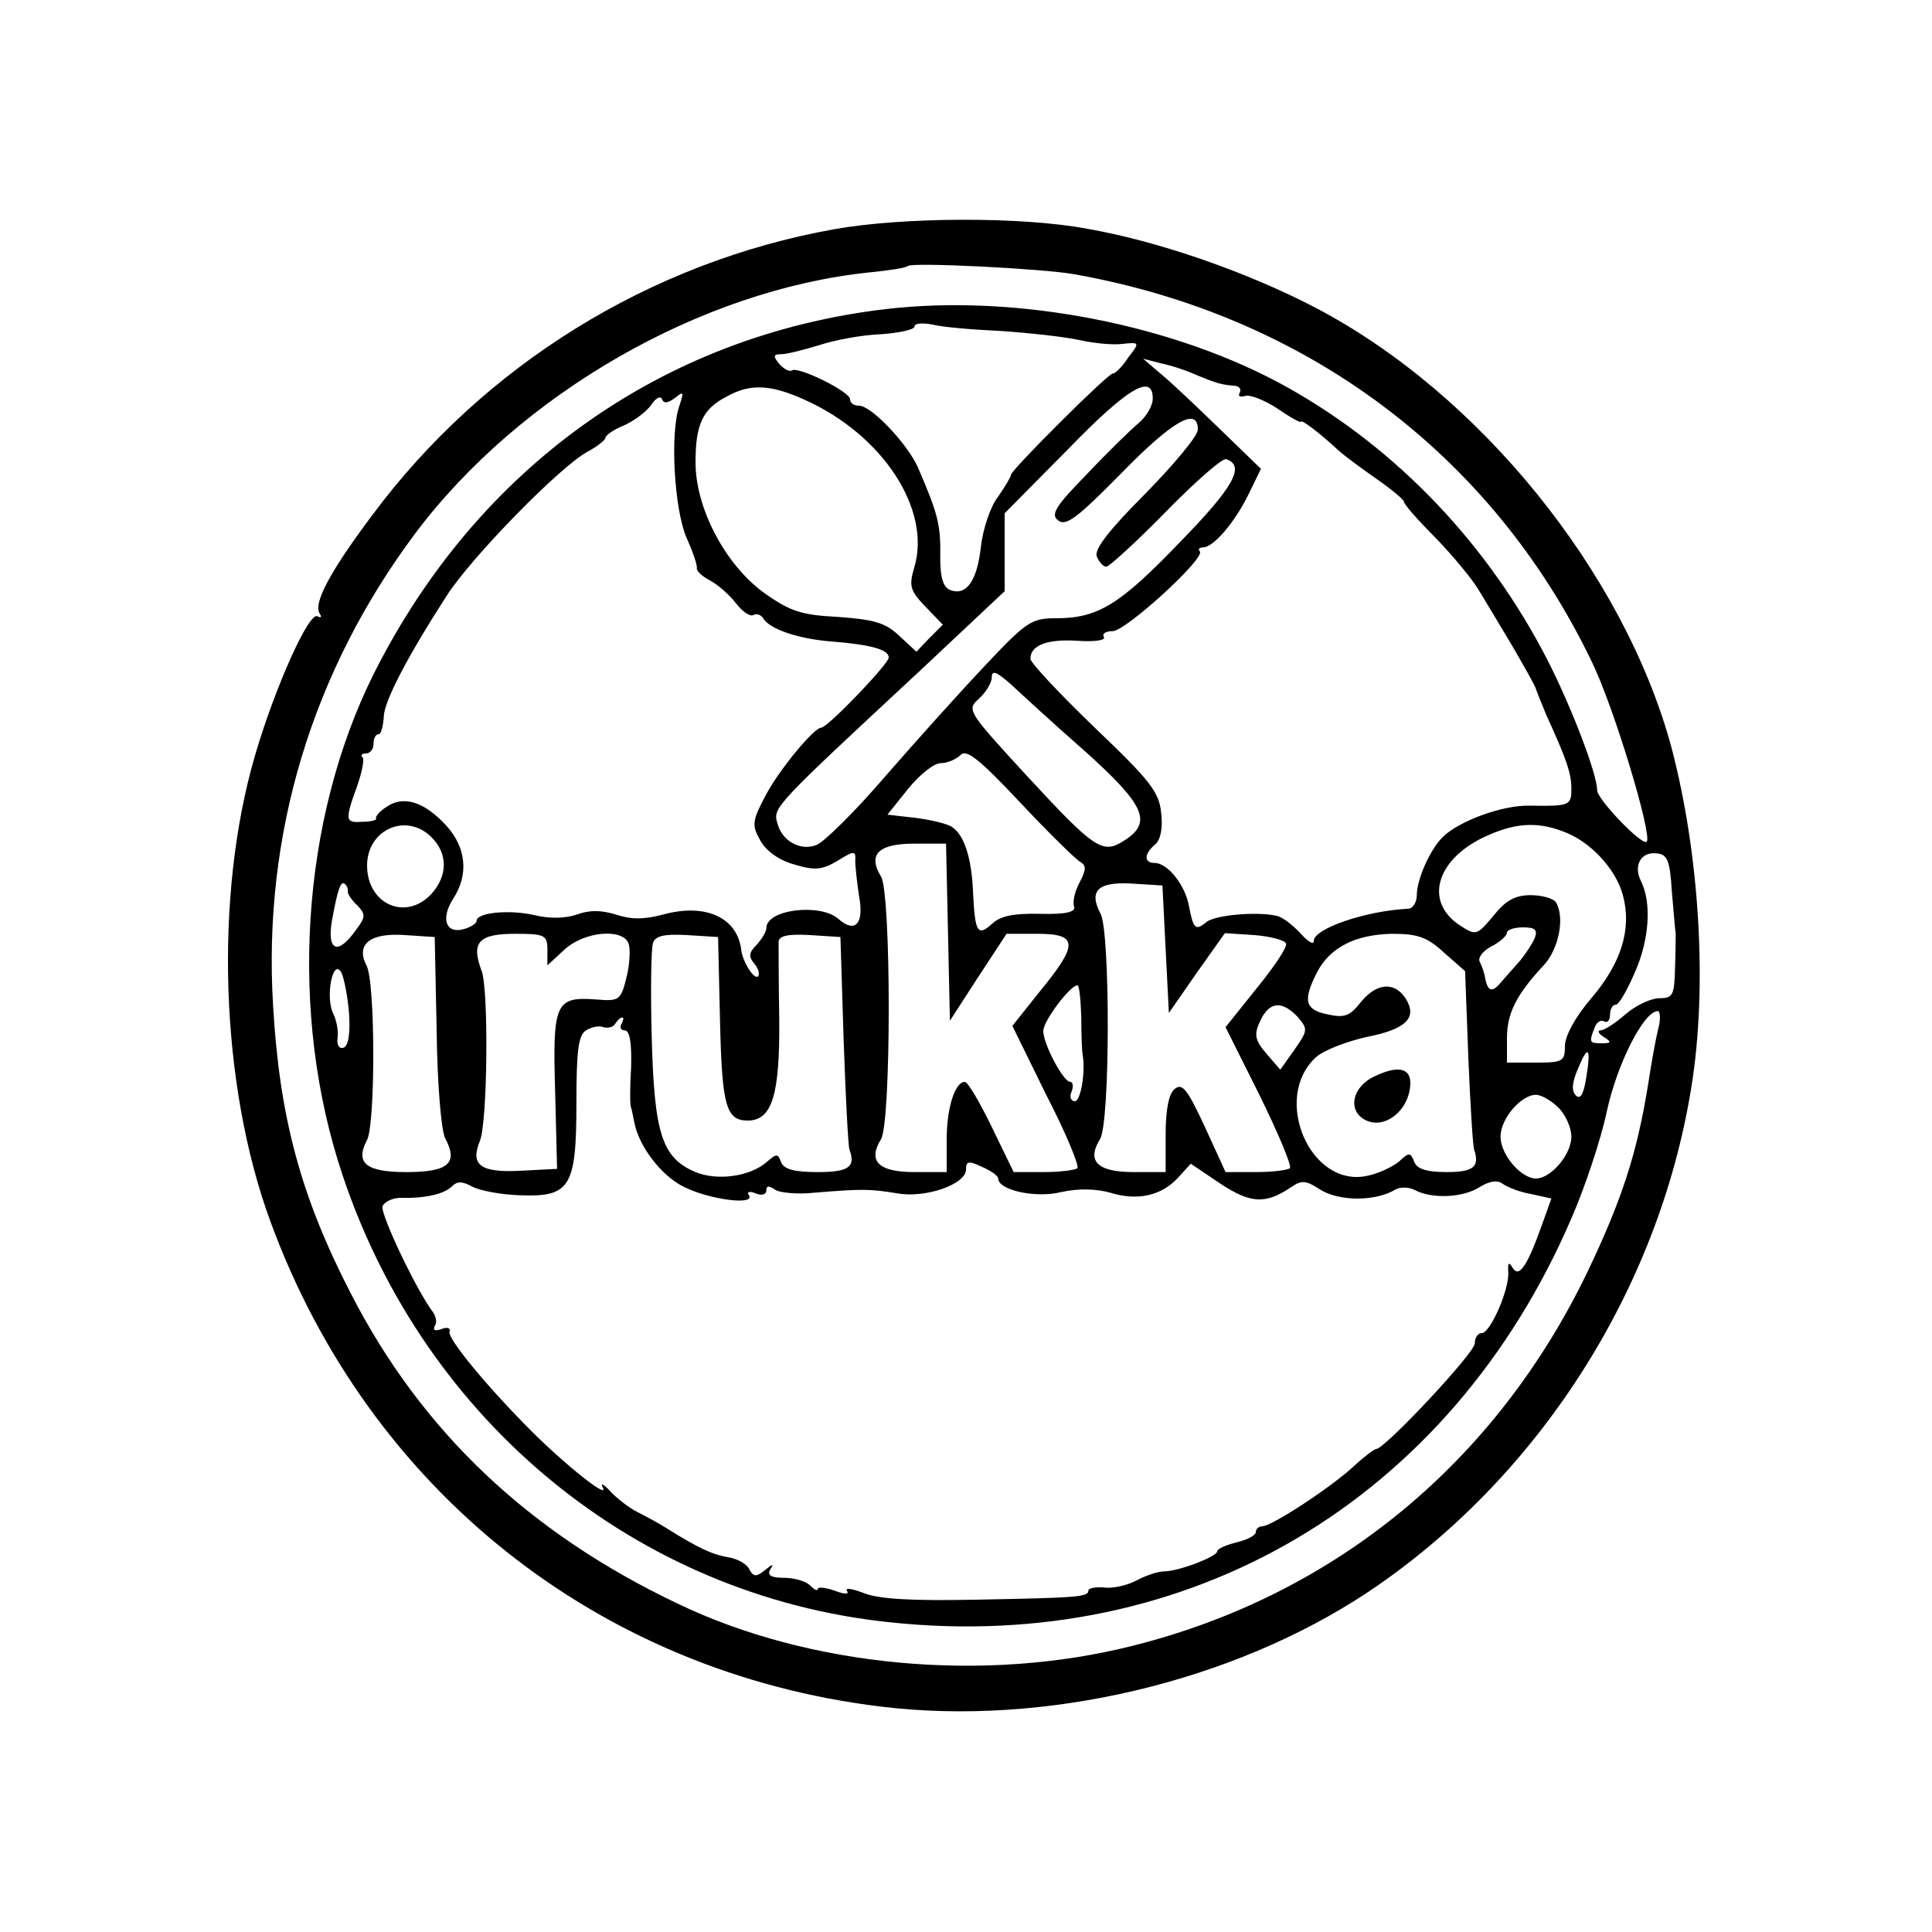 <?xml version="1.0" standalone="no"?>
<!DOCTYPE svg PUBLIC "-//W3C//DTD SVG 20010904//EN"
 "http://www.w3.org/TR/2001/REC-SVG-20010904/DTD/svg10.dtd">
<svg version="1.0" xmlns="http://www.w3.org/2000/svg"
 width="300pt" height="300pt" viewBox="0 0 300 300"
 preserveAspectRatio="xMidYMid meet">
<g transform="translate(0,300) scale(0.1,-0.1)"
fill="#000000" stroke="none">
<path d="M1295 2644 c-285 -51 -544 -211 -717 -444 -66 -88 -91 -136 -82 -152
4 -6 3 -8 -3 -5 -13 8 -66 -110 -97 -216 -64 -219 -54 -512 24 -724 153 -417
510 -700 948 -753 254 -31 545 38 755 177 264 176 452 468 503 783 26 157 13
365 -31 531 -74 271 -298 548 -552 681 -107 56 -246 104 -356 123 -102 19
-286 18 -392 -1z m374 -70 c359 -64 647 -279 802 -600 35 -71 95 -271 86 -281
-7 -7 -77 66 -77 80 0 25 -39 127 -76 200 -92 180 -233 329 -404 425 -175 98
-421 146 -625 122 -347 -41 -634 -246 -795 -567 -113 -227 -132 -528 -48 -778
128 -383 457 -653 849 -694 466 -50 871 190 1059 627 21 48 46 123 55 166 16
74 57 155 79 156 4 0 5 -12 1 -27 -4 -16 -11 -55 -16 -88 -17 -105 -40 -177
-94 -290 -142 -295 -391 -501 -704 -580 -231 -59 -503 -34 -709 65 -231 110
-397 267 -507 481 -78 151 -111 274 -121 448 -16 266 61 519 221 733 163 217
444 378 705 405 30 3 57 7 60 10 6 6 210 -4 259 -13z m-114 -88 c44 -3 98 -9
121 -14 22 -5 52 -8 67 -6 27 3 27 2 9 -21 -9 -14 -20 -25 -24 -25 -8 0 -158
-150 -158 -157 0 -3 -9 -18 -20 -34 -12 -15 -24 -51 -27 -79 -6 -53 -23 -76
-48 -66 -10 4 -15 19 -15 48 1 53 -3 69 -35 143 -17 37 -72 95 -91 95 -8 0
-14 4 -14 10 0 12 -80 51 -90 45 -4 -3 -13 2 -20 10 -10 12 -9 15 3 15 9 0 36
7 59 14 24 8 67 16 96 17 28 2 52 7 52 12 0 5 12 6 28 3 15 -4 63 -8 107 -10z
m302 -68 c34 -14 39 -15 59 -17 8 0 12 -5 9 -11 -3 -5 0 -7 8 -5 7 3 30 -6 50
-19 20 -14 37 -23 37 -21 0 5 30 -18 59 -45 9 -8 36 -28 59 -44 23 -16 42 -32
42 -35 0 -4 22 -29 49 -56 27 -28 57 -64 67 -81 11 -18 35 -58 54 -90 19 -33
35 -61 35 -64 1 -3 8 -21 16 -40 32 -70 39 -91 39 -115 0 -26 -3 -27 -65 -26
-42 1 -110 -24 -135 -49 -20 -20 -40 -66 -40 -90 0 -11 -6 -20 -12 -21 -67 -3
-148 -31 -148 -50 0 -7 -9 -1 -20 11 -12 13 -28 26 -38 28 -32 7 -96 1 -109
-10 -17 -14 -20 -10 -27 26 -6 32 -33 66 -53 66 -17 0 -17 14 1 29 8 7 12 25
9 49 -3 32 -17 50 -103 132 -55 53 -100 101 -100 107 0 21 26 31 73 28 27 -2
45 1 41 6 -3 5 3 9 14 9 20 0 145 114 135 124 -3 3 -1 6 5 6 16 0 49 38 71 83
l19 39 -63 61 c-35 34 -76 73 -92 86 l-28 24 27 -7 c15 -3 40 -11 55 -18z
m-607 -39 c120 -54 196 -169 170 -259 -9 -30 -7 -37 17 -62 l27 -28 -21 -21
-20 -21 -27 25 c-21 20 -39 25 -94 29 -57 3 -74 8 -115 37 -61 44 -107 132
-107 203 0 59 11 83 48 102 37 21 69 19 122 -5z m540 2 c0 -11 -10 -28 -22
-38 -13 -11 -49 -46 -81 -80 -48 -49 -56 -62 -44 -71 12 -10 30 4 98 73 80 82
119 104 119 68 0 -10 -37 -54 -81 -99 -57 -57 -80 -87 -76 -98 4 -9 10 -16 15
-16 4 0 46 38 92 85 46 47 88 84 94 82 30 -10 12 -43 -71 -128 -94 -98 -128
-119 -193 -119 -38 0 -46 -5 -109 -72 -38 -40 -108 -118 -156 -173 -47 -55
-96 -103 -107 -107 -25 -10 -54 6 -61 34 -7 24 -5 26 221 236 l132 124 0 60 0
61 97 98 c94 97 133 120 133 80z m-742 1 c14 11 14 10 7 -12 -15 -42 -8 -161
11 -205 10 -22 17 -43 16 -47 -1 -4 8 -13 20 -19 13 -7 31 -23 41 -36 10 -13
22 -21 27 -18 5 3 12 0 15 -5 10 -17 55 -32 105 -36 64 -5 90 -13 90 -25 0
-10 -95 -109 -105 -109 -11 0 -64 -64 -85 -103 -22 -41 -23 -48 -10 -71 8 -16
28 -31 52 -38 33 -10 44 -9 68 5 27 17 29 16 28 0 0 -10 3 -34 6 -55 8 -42 -6
-58 -32 -35 -28 25 -112 15 -112 -14 0 -6 -7 -17 -15 -26 -12 -12 -13 -18 -4
-29 7 -8 9 -17 6 -20 -6 -6 -24 23 -26 41 -6 50 -55 73 -121 55 -30 -8 -50 -8
-74 0 -23 7 -41 7 -60 0 -17 -6 -42 -7 -66 -1 -40 9 -90 4 -90 -9 0 -4 -9 -10
-21 -13 -27 -7 -35 17 -15 48 24 37 20 79 -11 113 -35 38 -67 47 -93 29 -11
-7 -18 -16 -16 -18 2 -2 -7 -5 -20 -5 -28 -2 -29 1 -10 54 8 22 12 43 9 46 -4
3 -1 6 5 6 7 0 12 7 12 15 0 8 3 15 8 15 4 0 7 13 8 28 1 24 37 93 97 186 38
60 178 203 220 225 15 8 27 18 27 21 0 4 13 13 28 19 16 7 35 21 43 32 7 11
15 15 17 9 3 -7 9 -6 20 2z m635 -547 c95 -85 107 -112 63 -140 -34 -22 -45
-15 -154 103 -90 98 -91 100 -72 117 11 10 20 25 20 33 0 12 7 9 28 -9 15 -14
66 -61 115 -104z m-6 -173 c10 -6 10 -12 -1 -33 -7 -13 -11 -30 -8 -37 2 -8
-12 -12 -52 -11 -41 1 -62 -3 -75 -15 -23 -21 -27 -14 -30 47 -2 55 -14 91
-33 103 -7 5 -33 11 -56 14 l-44 5 32 40 c18 22 40 40 51 40 10 0 24 6 31 13
9 9 30 -8 92 -74 44 -47 86 -88 93 -92z m-1007 38 c26 -26 25 -60 0 -88 -40
-43 -100 -16 -100 44 0 56 61 83 100 44z m1757 9 c42 -15 82 -58 93 -99 14
-52 -2 -105 -49 -160 -25 -29 -41 -59 -41 -74 0 -24 -3 -26 -45 -26 l-45 0 0
38 c0 38 14 67 57 113 24 26 33 75 19 98 -4 6 -22 11 -39 11 -24 0 -39 -8 -58
-32 -26 -31 -27 -31 -52 -15 -55 36 -38 100 35 136 48 23 83 26 125 10z m-955
-156 l3 -138 44 68 44 67 48 0 c63 0 64 -16 4 -89 l-43 -54 53 -108 c30 -58
51 -109 48 -113 -4 -3 -27 -6 -53 -6 l-46 0 -34 70 c-19 39 -37 70 -42 70 -15
0 -28 -40 -28 -89 l0 -51 -50 0 c-56 0 -73 17 -52 51 16 26 16 382 0 408 -21
34 -4 51 51 51 l50 0 3 -137z m1124 63 c3 -32 5 -61 6 -65 0 -3 0 -27 -1 -53
-1 -43 -3 -48 -24 -48 -13 0 -37 -11 -53 -25 -16 -14 -33 -25 -39 -25 -5 0 -3
-5 5 -10 13 -8 12 -10 -2 -10 -20 0 -21 1 -12 24 3 9 10 13 15 10 5 -3 9 2 9
10 0 9 4 16 9 16 5 0 18 23 30 51 22 50 26 107 9 141 -12 24 0 45 23 43 18 -1
22 -10 25 -59z m-2056 -1 c0 -3 6 -13 15 -21 13 -14 13 -18 -3 -39 -27 -38
-44 -32 -37 13 9 50 14 66 21 59 3 -3 5 -8 4 -12z m1270 -89 l5 -99 43 62 44
62 46 -3 c25 -2 47 -8 49 -13 2 -6 -19 -37 -46 -70 l-48 -60 53 -106 c29 -59
50 -109 47 -113 -4 -3 -27 -6 -53 -6 l-47 0 -32 70 c-27 58 -35 69 -47 59 -9
-7 -14 -32 -14 -70 l0 -59 -50 0 c-56 0 -73 17 -52 51 16 24 16 322 1 350 -19
36 -4 50 48 47 l48 -3 5 -99z m573 17 c-4 -9 -14 -24 -22 -34 -9 -10 -22 -25
-30 -34 -14 -17 -21 -15 -25 7 -1 7 -5 18 -8 24 -4 6 4 17 17 24 14 7 25 17
25 22 0 4 11 8 25 8 19 0 23 -4 18 -17z m-1705 -143 c1 -83 7 -154 13 -167 21
-39 6 -53 -60 -53 -63 0 -80 14 -61 50 13 25 13 246 -1 271 -17 33 6 51 60 47
l46 -3 3 -145z m172 125 l0 -24 26 24 c31 29 91 34 100 10 3 -8 2 -32 -3 -52
-9 -36 -11 -38 -47 -35 -64 5 -68 -6 -64 -143 l3 -120 -58 -3 c-61 -3 -77 9
-62 46 12 27 14 234 3 264 -17 45 -5 58 52 58 46 0 50 -2 50 -25z m268 -109
c3 -132 9 -156 43 -156 38 0 50 40 49 157 -1 59 -1 114 -1 121 1 9 15 12 49
10 l47 -3 5 -160 c3 -88 7 -164 9 -170 10 -27 -1 -35 -49 -35 -36 0 -52 4 -57
15 -5 14 -7 14 -22 1 -26 -23 -77 -30 -111 -16 -52 22 -64 59 -68 208 -2 73
-1 139 2 148 4 11 18 14 53 12 l48 -3 3 -129z m1124 105 l33 -29 5 -134 c3
-73 7 -137 9 -143 9 -27 -1 -35 -43 -35 -31 0 -46 5 -50 16 -6 15 -8 15 -24 0
-10 -8 -33 -19 -50 -22 -88 -18 -147 121 -79 184 12 11 48 25 80 32 61 12 78
30 60 59 -17 27 -45 25 -69 -4 -18 -23 -26 -26 -53 -20 -35 7 -38 22 -16 65
20 39 60 59 117 60 39 0 54 -5 80 -29z m-1700 -95 c2 -31 -1 -51 -9 -53 -6 -2
-10 4 -9 14 2 10 -1 28 -7 40 -12 26 0 86 13 63 4 -8 10 -37 12 -64z m1137 -5
c0 -28 1 -53 2 -58 5 -28 -3 -73 -12 -73 -6 0 -9 7 -5 15 3 8 2 15 -2 15 -11
0 -42 59 -42 79 0 16 42 71 53 71 3 0 5 -22 6 -49z m336 0 c16 -19 16 -21 -5
-51 l-22 -31 -19 22 c-22 25 -23 33 -9 60 14 24 32 24 55 0z m-1050 -11 c-3
-5 -1 -10 5 -10 8 0 11 -20 10 -57 -2 -32 -2 -60 0 -63 1 -3 3 -13 5 -23 7
-37 42 -83 77 -100 40 -20 111 -29 101 -13 -4 5 1 7 10 3 10 -4 17 -2 17 5 0
7 4 7 13 1 6 -5 35 -8 62 -5 72 6 86 6 128 -1 44 -8 107 14 107 37 0 13 4 14
25 4 14 -6 25 -14 25 -18 0 -18 58 -31 98 -21 28 6 54 5 76 -1 42 -13 79 -5
105 23 l20 22 46 -31 c47 -31 70 -32 109 -6 17 12 24 11 44 -2 30 -20 88 -20
119 -1 7 4 21 4 30 -1 27 -14 75 -12 101 5 15 9 27 11 35 5 7 -5 26 -13 44
-16 l32 -7 -14 -39 c-23 -65 -36 -85 -46 -69 -6 10 -8 9 -7 -6 2 -27 -28 -95
-41 -95 -6 0 -11 -7 -11 -16 0 -15 -140 -164 -153 -164 -3 0 -19 -12 -34 -26
-34 -32 -128 -94 -143 -94 -5 0 -10 -4 -10 -9 0 -5 -13 -12 -30 -16 -16 -4
-30 -10 -30 -14 0 -8 -60 -31 -82 -31 -9 0 -28 -6 -43 -14 -15 -8 -38 -13 -51
-11 -13 1 -24 -1 -24 -5 0 -10 -19 -11 -175 -14 -99 -2 -150 1 -173 10 -18 7
-30 9 -27 4 4 -6 -3 -6 -19 0 -14 5 -26 6 -26 3 0 -4 -5 -2 -12 5 -7 7 -25 12
-41 12 -20 0 -26 4 -21 13 6 9 4 9 -8 -1 -14 -11 -18 -11 -25 2 -4 8 -19 16
-33 18 -23 4 -44 13 -95 45 -11 7 -31 18 -45 25 -14 7 -33 22 -43 33 -10 11
-15 13 -11 5 10 -19 -58 35 -111 88 -68 68 -130 143 -127 154 2 6 -4 8 -13 4
-10 -3 -13 -2 -10 5 4 5 2 15 -3 22 -24 31 -82 152 -78 164 3 7 16 13 28 13
39 -1 68 6 80 18 8 8 16 8 32 -1 12 -6 44 -12 73 -13 78 -3 88 12 88 142 0 82
3 107 15 114 8 5 20 8 27 5 7 -2 15 0 18 5 4 6 8 10 11 10 3 0 2 -4 -1 -10z
m1498 -84 c-4 -25 -9 -34 -16 -27 -7 7 -6 20 3 41 16 39 21 34 13 -14z m-43
-46 c11 -11 20 -31 20 -45 0 -28 -32 -65 -55 -65 -23 0 -55 37 -55 65 0 28 32
65 55 65 8 0 24 -9 35 -20z"/>
<path d="M2133 1328 c-31 -15 -40 -48 -18 -64 30 -22 74 9 75 54 0 24 -20 28
-57 10z"/>
</g>
</svg>
